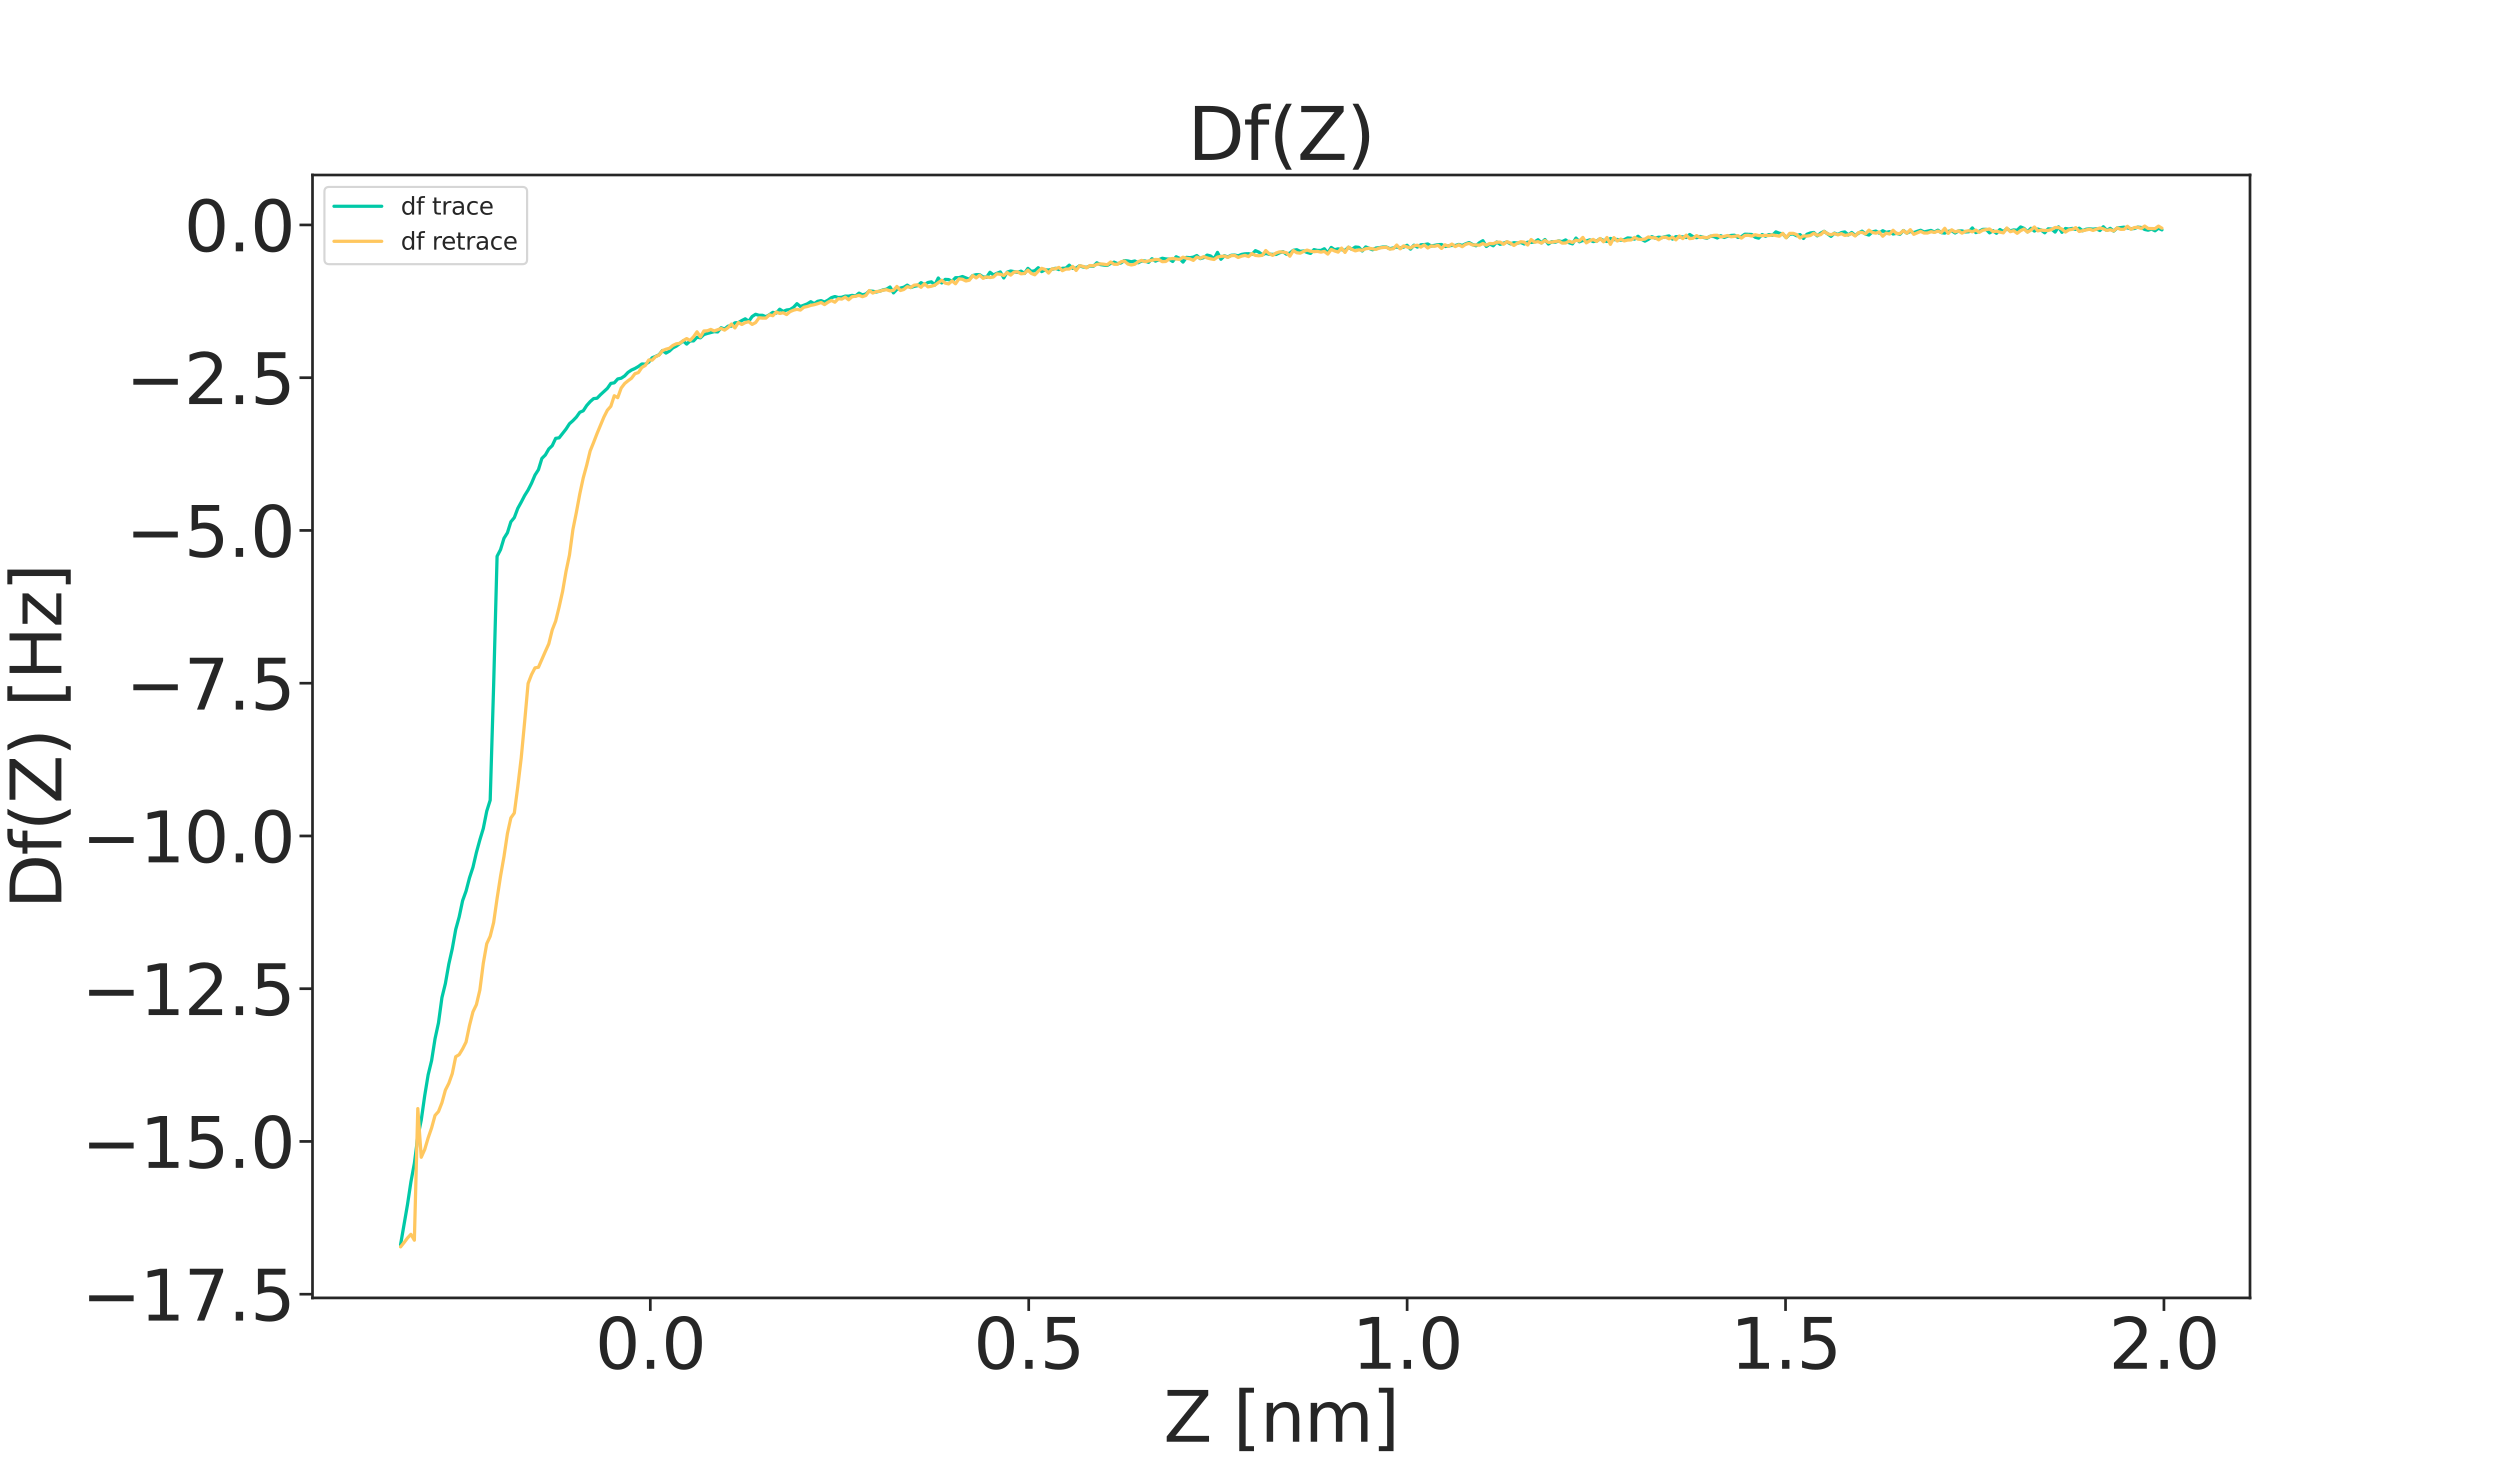 <?xml version="1.0" encoding="utf-8" standalone="no"?>
<!DOCTYPE svg PUBLIC "-//W3C//DTD SVG 1.1//EN"
  "http://www.w3.org/Graphics/SVG/1.1/DTD/svg11.dtd">
<svg xmlns:xlink="http://www.w3.org/1999/xlink" width="1728pt" height="1008pt" viewBox="0 0 1728 1008" xmlns="http://www.w3.org/2000/svg" version="1.1">
 <defs>
  <style type="text/css">*{stroke-linejoin: round; stroke-linecap: butt}</style>
 </defs>
 <g id="figure_1">
  <g id="patch_1">
   <path d="M 0 1008 
L 1728 1008 
L 1728 0 
L 0 0 
z
" style="fill: #ffffff"/>
  </g>
  <g id="axes_1">
   <g id="patch_2">
    <path d="M 216 897.12 
L 1555.2 897.12 
L 1555.2 120.96 
L 216 120.96 
L 216 897.12 
z
" style="fill: none"/>
   </g>
   <g id="matplotlib.axis_1">
    <g id="xtick_1">
     <g id="line2d_1">
      <defs>
       <path id="m5254624cbb" d="M 0 0 
L 0 9 
" style="stroke: #262626; stroke-width: 1.875"/>
      </defs>
      <g>
       <use xlink:href="#m5254624cbb" x="449.499" y="897.12" style="fill: #262626; stroke: #262626; stroke-width: 1.875"/>
      </g>
     </g>
     <g id="text_1">
      <!-- 0.0 -->
      <g style="fill: #262626" transform="translate(411.331 946.092)scale(0.48 -0.48)">
       <defs>
        <path id="DejaVuSans-30" d="M 2034 4250 
Q 1547 4250 1301 3770 
Q 1056 3291 1056 2328 
Q 1056 1369 1301 889 
Q 1547 409 2034 409 
Q 2525 409 2770 889 
Q 3016 1369 3016 2328 
Q 3016 3291 2770 3770 
Q 2525 4250 2034 4250 
z
M 2034 4750 
Q 2819 4750 3233 4129 
Q 3647 3509 3647 2328 
Q 3647 1150 3233 529 
Q 2819 -91 2034 -91 
Q 1250 -91 836 529 
Q 422 1150 422 2328 
Q 422 3509 836 4129 
Q 1250 4750 2034 4750 
z
" transform="scale(0.016)"/>
        <path id="DejaVuSans-2e" d="M 684 794 
L 1344 794 
L 1344 0 
L 684 0 
L 684 794 
z
" transform="scale(0.016)"/>
       </defs>
       <use xlink:href="#DejaVuSans-30"/>
       <use xlink:href="#DejaVuSans-2e" x="63.623"/>
       <use xlink:href="#DejaVuSans-30" x="95.41"/>
      </g>
     </g>
    </g>
    <g id="xtick_2">
     <g id="line2d_2">
      <g>
       <use xlink:href="#m5254624cbb" x="711.053" y="897.12" style="fill: #262626; stroke: #262626; stroke-width: 1.875"/>
      </g>
     </g>
     <g id="text_2">
      <!-- 0.5 -->
      <g style="fill: #262626" transform="translate(672.885 946.092)scale(0.48 -0.48)">
       <defs>
        <path id="DejaVuSans-35" d="M 691 4666 
L 3169 4666 
L 3169 4134 
L 1269 4134 
L 1269 2991 
Q 1406 3038 1543 3061 
Q 1681 3084 1819 3084 
Q 2600 3084 3056 2656 
Q 3513 2228 3513 1497 
Q 3513 744 3044 326 
Q 2575 -91 1722 -91 
Q 1428 -91 1123 -41 
Q 819 9 494 109 
L 494 744 
Q 775 591 1075 516 
Q 1375 441 1709 441 
Q 2250 441 2565 725 
Q 2881 1009 2881 1497 
Q 2881 1984 2565 2268 
Q 2250 2553 1709 2553 
Q 1456 2553 1204 2497 
Q 953 2441 691 2322 
L 691 4666 
z
" transform="scale(0.016)"/>
       </defs>
       <use xlink:href="#DejaVuSans-30"/>
       <use xlink:href="#DejaVuSans-2e" x="63.623"/>
       <use xlink:href="#DejaVuSans-35" x="95.41"/>
      </g>
     </g>
    </g>
    <g id="xtick_3">
     <g id="line2d_3">
      <g>
       <use xlink:href="#m5254624cbb" x="972.607" y="897.12" style="fill: #262626; stroke: #262626; stroke-width: 1.875"/>
      </g>
     </g>
     <g id="text_3">
      <!-- 1.0 -->
      <g style="fill: #262626" transform="translate(934.439 946.092)scale(0.48 -0.48)">
       <defs>
        <path id="DejaVuSans-31" d="M 794 531 
L 1825 531 
L 1825 4091 
L 703 3866 
L 703 4441 
L 1819 4666 
L 2450 4666 
L 2450 531 
L 3481 531 
L 3481 0 
L 794 0 
L 794 531 
z
" transform="scale(0.016)"/>
       </defs>
       <use xlink:href="#DejaVuSans-31"/>
       <use xlink:href="#DejaVuSans-2e" x="63.623"/>
       <use xlink:href="#DejaVuSans-30" x="95.41"/>
      </g>
     </g>
    </g>
    <g id="xtick_4">
     <g id="line2d_4">
      <g>
       <use xlink:href="#m5254624cbb" x="1234.161" y="897.12" style="fill: #262626; stroke: #262626; stroke-width: 1.875"/>
      </g>
     </g>
     <g id="text_4">
      <!-- 1.5 -->
      <g style="fill: #262626" transform="translate(1195.994 946.092)scale(0.48 -0.48)">
       <use xlink:href="#DejaVuSans-31"/>
       <use xlink:href="#DejaVuSans-2e" x="63.623"/>
       <use xlink:href="#DejaVuSans-35" x="95.41"/>
      </g>
     </g>
    </g>
    <g id="xtick_5">
     <g id="line2d_5">
      <g>
       <use xlink:href="#m5254624cbb" x="1495.715" y="897.12" style="fill: #262626; stroke: #262626; stroke-width: 1.875"/>
      </g>
     </g>
     <g id="text_5">
      <!-- 2.0 -->
      <g style="fill: #262626" transform="translate(1457.548 946.092)scale(0.48 -0.48)">
       <defs>
        <path id="DejaVuSans-32" d="M 1228 531 
L 3431 531 
L 3431 0 
L 469 0 
L 469 531 
Q 828 903 1448 1529 
Q 2069 2156 2228 2338 
Q 2531 2678 2651 2914 
Q 2772 3150 2772 3378 
Q 2772 3750 2511 3984 
Q 2250 4219 1831 4219 
Q 1534 4219 1204 4116 
Q 875 4013 500 3803 
L 500 4441 
Q 881 4594 1212 4672 
Q 1544 4750 1819 4750 
Q 2544 4750 2975 4387 
Q 3406 4025 3406 3419 
Q 3406 3131 3298 2873 
Q 3191 2616 2906 2266 
Q 2828 2175 2409 1742 
Q 1991 1309 1228 531 
z
" transform="scale(0.016)"/>
       </defs>
       <use xlink:href="#DejaVuSans-32"/>
       <use xlink:href="#DejaVuSans-2e" x="63.623"/>
       <use xlink:href="#DejaVuSans-30" x="95.41"/>
      </g>
     </g>
    </g>
    <g id="text_6">
     <!-- Z [nm] -->
     <g style="fill: #262626" transform="translate(804.217 996.548)scale(0.48 -0.48)">
      <defs>
       <path id="DejaVuSans-5a" d="M 359 4666 
L 4025 4666 
L 4025 4184 
L 1075 531 
L 4097 531 
L 4097 0 
L 288 0 
L 288 481 
L 3238 4134 
L 359 4134 
L 359 4666 
z
" transform="scale(0.016)"/>
       <path id="DejaVuSans-20" transform="scale(0.016)"/>
       <path id="DejaVuSans-5b" d="M 550 4863 
L 1875 4863 
L 1875 4416 
L 1125 4416 
L 1125 -397 
L 1875 -397 
L 1875 -844 
L 550 -844 
L 550 4863 
z
" transform="scale(0.016)"/>
       <path id="DejaVuSans-6e" d="M 3513 2113 
L 3513 0 
L 2938 0 
L 2938 2094 
Q 2938 2591 2744 2837 
Q 2550 3084 2163 3084 
Q 1697 3084 1428 2787 
Q 1159 2491 1159 1978 
L 1159 0 
L 581 0 
L 581 3500 
L 1159 3500 
L 1159 2956 
Q 1366 3272 1645 3428 
Q 1925 3584 2291 3584 
Q 2894 3584 3203 3211 
Q 3513 2838 3513 2113 
z
" transform="scale(0.016)"/>
       <path id="DejaVuSans-6d" d="M 3328 2828 
Q 3544 3216 3844 3400 
Q 4144 3584 4550 3584 
Q 5097 3584 5394 3201 
Q 5691 2819 5691 2113 
L 5691 0 
L 5113 0 
L 5113 2094 
Q 5113 2597 4934 2840 
Q 4756 3084 4391 3084 
Q 3944 3084 3684 2787 
Q 3425 2491 3425 1978 
L 3425 0 
L 2847 0 
L 2847 2094 
Q 2847 2600 2669 2842 
Q 2491 3084 2119 3084 
Q 1678 3084 1418 2786 
Q 1159 2488 1159 1978 
L 1159 0 
L 581 0 
L 581 3500 
L 1159 3500 
L 1159 2956 
Q 1356 3278 1631 3431 
Q 1906 3584 2284 3584 
Q 2666 3584 2933 3390 
Q 3200 3197 3328 2828 
z
" transform="scale(0.016)"/>
       <path id="DejaVuSans-5d" d="M 1947 4863 
L 1947 -844 
L 622 -844 
L 622 -397 
L 1369 -397 
L 1369 4416 
L 622 4416 
L 622 4863 
L 1947 4863 
z
" transform="scale(0.016)"/>
      </defs>
      <use xlink:href="#DejaVuSans-5a"/>
      <use xlink:href="#DejaVuSans-20" x="68.506"/>
      <use xlink:href="#DejaVuSans-5b" x="100.293"/>
      <use xlink:href="#DejaVuSans-6e" x="139.307"/>
      <use xlink:href="#DejaVuSans-6d" x="202.686"/>
      <use xlink:href="#DejaVuSans-5d" x="300.098"/>
     </g>
    </g>
   </g>
   <g id="matplotlib.axis_2">
    <g id="ytick_1">
     <g id="line2d_6">
      <defs>
       <path id="m407e58be6c" d="M 0 0 
L -9 0 
" style="stroke: #262626; stroke-width: 1.875"/>
      </defs>
      <g>
       <use xlink:href="#m407e58be6c" x="216" y="894.553" style="fill: #262626; stroke: #262626; stroke-width: 1.875"/>
      </g>
     </g>
     <g id="text_7">
      <!-- −17.5 -->
      <g style="fill: #262626" transform="translate(56.403 912.79)scale(0.48 -0.48)">
       <defs>
        <path id="DejaVuSans-2212" d="M 678 2272 
L 4684 2272 
L 4684 1741 
L 678 1741 
L 678 2272 
z
" transform="scale(0.016)"/>
        <path id="DejaVuSans-37" d="M 525 4666 
L 3525 4666 
L 3525 4397 
L 1831 0 
L 1172 0 
L 2766 4134 
L 525 4134 
L 525 4666 
z
" transform="scale(0.016)"/>
       </defs>
       <use xlink:href="#DejaVuSans-2212"/>
       <use xlink:href="#DejaVuSans-31" x="83.789"/>
       <use xlink:href="#DejaVuSans-37" x="147.412"/>
       <use xlink:href="#DejaVuSans-2e" x="211.035"/>
       <use xlink:href="#DejaVuSans-35" x="242.822"/>
      </g>
     </g>
    </g>
    <g id="ytick_2">
     <g id="line2d_7">
      <g>
       <use xlink:href="#m407e58be6c" x="216" y="788.971" style="fill: #262626; stroke: #262626; stroke-width: 1.875"/>
      </g>
     </g>
     <g id="text_8">
      <!-- −15.0 -->
      <g style="fill: #262626" transform="translate(56.403 807.207)scale(0.48 -0.48)">
       <use xlink:href="#DejaVuSans-2212"/>
       <use xlink:href="#DejaVuSans-31" x="83.789"/>
       <use xlink:href="#DejaVuSans-35" x="147.412"/>
       <use xlink:href="#DejaVuSans-2e" x="211.035"/>
       <use xlink:href="#DejaVuSans-30" x="242.822"/>
      </g>
     </g>
    </g>
    <g id="ytick_3">
     <g id="line2d_8">
      <g>
       <use xlink:href="#m407e58be6c" x="216" y="683.388" style="fill: #262626; stroke: #262626; stroke-width: 1.875"/>
      </g>
     </g>
     <g id="text_9">
      <!-- −12.5 -->
      <g style="fill: #262626" transform="translate(56.403 701.625)scale(0.48 -0.48)">
       <use xlink:href="#DejaVuSans-2212"/>
       <use xlink:href="#DejaVuSans-31" x="83.789"/>
       <use xlink:href="#DejaVuSans-32" x="147.412"/>
       <use xlink:href="#DejaVuSans-2e" x="211.035"/>
       <use xlink:href="#DejaVuSans-35" x="242.822"/>
      </g>
     </g>
    </g>
    <g id="ytick_4">
     <g id="line2d_9">
      <g>
       <use xlink:href="#m407e58be6c" x="216" y="577.806" style="fill: #262626; stroke: #262626; stroke-width: 1.875"/>
      </g>
     </g>
     <g id="text_10">
      <!-- −10.0 -->
      <g style="fill: #262626" transform="translate(56.403 596.042)scale(0.48 -0.48)">
       <use xlink:href="#DejaVuSans-2212"/>
       <use xlink:href="#DejaVuSans-31" x="83.789"/>
       <use xlink:href="#DejaVuSans-30" x="147.412"/>
       <use xlink:href="#DejaVuSans-2e" x="211.035"/>
       <use xlink:href="#DejaVuSans-30" x="242.822"/>
      </g>
     </g>
    </g>
    <g id="ytick_5">
     <g id="line2d_10">
      <g>
       <use xlink:href="#m407e58be6c" x="216" y="472.223" style="fill: #262626; stroke: #262626; stroke-width: 1.875"/>
      </g>
     </g>
     <g id="text_11">
      <!-- −7.5 -->
      <g style="fill: #262626" transform="translate(86.942 490.459)scale(0.48 -0.48)">
       <use xlink:href="#DejaVuSans-2212"/>
       <use xlink:href="#DejaVuSans-37" x="83.789"/>
       <use xlink:href="#DejaVuSans-2e" x="147.412"/>
       <use xlink:href="#DejaVuSans-35" x="179.199"/>
      </g>
     </g>
    </g>
    <g id="ytick_6">
     <g id="line2d_11">
      <g>
       <use xlink:href="#m407e58be6c" x="216" y="366.641" style="fill: #262626; stroke: #262626; stroke-width: 1.875"/>
      </g>
     </g>
     <g id="text_12">
      <!-- −5.0 -->
      <g style="fill: #262626" transform="translate(86.942 384.877)scale(0.48 -0.48)">
       <use xlink:href="#DejaVuSans-2212"/>
       <use xlink:href="#DejaVuSans-35" x="83.789"/>
       <use xlink:href="#DejaVuSans-2e" x="147.412"/>
       <use xlink:href="#DejaVuSans-30" x="179.199"/>
      </g>
     </g>
    </g>
    <g id="ytick_7">
     <g id="line2d_12">
      <g>
       <use xlink:href="#m407e58be6c" x="216" y="261.058" style="fill: #262626; stroke: #262626; stroke-width: 1.875"/>
      </g>
     </g>
     <g id="text_13">
      <!-- −2.5 -->
      <g style="fill: #262626" transform="translate(86.942 279.294)scale(0.48 -0.48)">
       <use xlink:href="#DejaVuSans-2212"/>
       <use xlink:href="#DejaVuSans-32" x="83.789"/>
       <use xlink:href="#DejaVuSans-2e" x="147.412"/>
       <use xlink:href="#DejaVuSans-35" x="179.199"/>
      </g>
     </g>
    </g>
    <g id="ytick_8">
     <g id="line2d_13">
      <g>
       <use xlink:href="#m407e58be6c" x="216" y="155.475" style="fill: #262626; stroke: #262626; stroke-width: 1.875"/>
      </g>
     </g>
     <g id="text_14">
      <!-- 0.0 -->
      <g style="fill: #262626" transform="translate(127.165 173.712)scale(0.48 -0.48)">
       <use xlink:href="#DejaVuSans-30"/>
       <use xlink:href="#DejaVuSans-2e" x="63.623"/>
       <use xlink:href="#DejaVuSans-30" x="95.41"/>
      </g>
     </g>
    </g>
    <g id="text_15">
     <!-- Df(Z) [Hz] -->
     <g style="fill: #262626" transform="translate(42.42 628.136)rotate(-90)scale(0.48 -0.48)">
      <defs>
       <path id="DejaVuSans-44" d="M 1259 4147 
L 1259 519 
L 2022 519 
Q 2988 519 3436 956 
Q 3884 1394 3884 2338 
Q 3884 3275 3436 3711 
Q 2988 4147 2022 4147 
L 1259 4147 
z
M 628 4666 
L 1925 4666 
Q 3281 4666 3915 4102 
Q 4550 3538 4550 2338 
Q 4550 1131 3912 565 
Q 3275 0 1925 0 
L 628 0 
L 628 4666 
z
" transform="scale(0.016)"/>
       <path id="DejaVuSans-66" d="M 2375 4863 
L 2375 4384 
L 1825 4384 
Q 1516 4384 1395 4259 
Q 1275 4134 1275 3809 
L 1275 3500 
L 2222 3500 
L 2222 3053 
L 1275 3053 
L 1275 0 
L 697 0 
L 697 3053 
L 147 3053 
L 147 3500 
L 697 3500 
L 697 3744 
Q 697 4328 969 4595 
Q 1241 4863 1831 4863 
L 2375 4863 
z
" transform="scale(0.016)"/>
       <path id="DejaVuSans-28" d="M 1984 4856 
Q 1566 4138 1362 3434 
Q 1159 2731 1159 2009 
Q 1159 1288 1364 580 
Q 1569 -128 1984 -844 
L 1484 -844 
Q 1016 -109 783 600 
Q 550 1309 550 2009 
Q 550 2706 781 3412 
Q 1013 4119 1484 4856 
L 1984 4856 
z
" transform="scale(0.016)"/>
       <path id="DejaVuSans-29" d="M 513 4856 
L 1013 4856 
Q 1481 4119 1714 3412 
Q 1947 2706 1947 2009 
Q 1947 1309 1714 600 
Q 1481 -109 1013 -844 
L 513 -844 
Q 928 -128 1133 580 
Q 1338 1288 1338 2009 
Q 1338 2731 1133 3434 
Q 928 4138 513 4856 
z
" transform="scale(0.016)"/>
       <path id="DejaVuSans-48" d="M 628 4666 
L 1259 4666 
L 1259 2753 
L 3553 2753 
L 3553 4666 
L 4184 4666 
L 4184 0 
L 3553 0 
L 3553 2222 
L 1259 2222 
L 1259 0 
L 628 0 
L 628 4666 
z
" transform="scale(0.016)"/>
       <path id="DejaVuSans-7a" d="M 353 3500 
L 3084 3500 
L 3084 2975 
L 922 459 
L 3084 459 
L 3084 0 
L 275 0 
L 275 525 
L 2438 3041 
L 353 3041 
L 353 3500 
z
" transform="scale(0.016)"/>
      </defs>
      <use xlink:href="#DejaVuSans-44"/>
      <use xlink:href="#DejaVuSans-66" x="77.002"/>
      <use xlink:href="#DejaVuSans-28" x="112.207"/>
      <use xlink:href="#DejaVuSans-5a" x="151.221"/>
      <use xlink:href="#DejaVuSans-29" x="219.727"/>
      <use xlink:href="#DejaVuSans-20" x="258.74"/>
      <use xlink:href="#DejaVuSans-5b" x="290.527"/>
      <use xlink:href="#DejaVuSans-48" x="329.541"/>
      <use xlink:href="#DejaVuSans-7a" x="404.736"/>
      <use xlink:href="#DejaVuSans-5d" x="457.227"/>
     </g>
    </g>
   </g>
   <g id="line2d_14">
    <path d="M 276.873 860.339 
L 281.638 832.722 
L 284.02 816.944 
L 286.403 804.162 
L 288.785 785.901 
L 291.168 774.193 
L 293.55 757.39 
L 295.933 742.917 
L 298.315 733.122 
L 300.698 717.949 
L 303.08 706.997 
L 305.463 689.537 
L 307.845 679.843 
L 310.228 666.359 
L 312.61 655.769 
L 314.993 642.433 
L 317.375 633.794 
L 319.758 622.521 
L 322.14 615.905 
L 324.523 606.747 
L 326.905 599.488 
L 329.288 589.239 
L 331.67 580.518 
L 334.053 572.655 
L 336.435 560.681 
L 338.818 553.087 
L 341.2 473.775 
L 343.583 384.495 
L 345.965 379.922 
L 348.348 372.051 
L 350.73 368.255 
L 353.113 360.675 
L 355.495 357.754 
L 357.878 351.412 
L 360.26 347.098 
L 362.643 342.504 
L 365.025 338.694 
L 367.408 333.984 
L 369.79 328.359 
L 372.172 324.64 
L 374.555 316.85 
L 376.937 314.486 
L 379.32 310.341 
L 381.702 308.026 
L 384.085 302.981 
L 386.467 302.628 
L 391.232 296.574 
L 393.615 292.893 
L 395.997 290.783 
L 398.38 288.306 
L 400.762 284.977 
L 403.145 283.935 
L 405.527 280.3 
L 407.91 277.618 
L 410.292 275.521 
L 412.675 275.27 
L 415.057 272.804 
L 419.822 268.431 
L 422.205 265.009 
L 424.587 264.62 
L 426.97 261.936 
L 429.352 261.428 
L 431.735 259.859 
L 434.117 257.351 
L 436.5 255.756 
L 438.882 254.681 
L 441.265 253.307 
L 443.647 251.567 
L 446.03 251.73 
L 448.412 250.296 
L 450.795 247.271 
L 453.177 246.354 
L 455.56 245.224 
L 457.942 242.275 
L 460.325 244.053 
L 462.707 242.654 
L 465.09 240.444 
L 467.472 239.249 
L 472.237 235.689 
L 474.62 237.837 
L 477.002 235.639 
L 479.385 235.627 
L 481.767 233.064 
L 484.15 233.493 
L 486.532 231.239 
L 488.915 230.476 
L 493.68 229.238 
L 496.062 229.428 
L 498.445 226.55 
L 500.827 227.441 
L 503.21 225.447 
L 505.592 225.412 
L 507.975 223.13 
L 510.357 222.986 
L 512.74 221.564 
L 515.122 220.366 
L 517.505 222.125 
L 519.887 218.778 
L 522.27 217.23 
L 524.652 217.951 
L 527.035 217.929 
L 529.417 218.936 
L 531.8 217.555 
L 534.182 215.902 
L 536.565 216.366 
L 538.947 213.74 
L 541.33 215.27 
L 543.712 214.27 
L 546.095 213.96 
L 548.477 212.448 
L 550.86 209.9 
L 553.242 211.867 
L 558.007 210.041 
L 560.39 208.533 
L 562.772 209.9 
L 565.155 208.281 
L 567.537 207.781 
L 569.92 208.77 
L 572.302 207.46 
L 574.685 205.744 
L 577.067 204.961 
L 579.449 205.651 
L 581.832 205.476 
L 584.214 204.66 
L 586.597 204.73 
L 588.979 204.169 
L 591.362 204.537 
L 593.744 202.632 
L 596.127 203.785 
L 598.509 203.203 
L 600.892 201.163 
L 603.274 201.301 
L 605.657 201.819 
L 608.039 201.268 
L 610.422 200.334 
L 612.804 199.883 
L 615.187 198.367 
L 617.569 202.447 
L 619.952 199.956 
L 622.334 199.116 
L 624.717 198.53 
L 627.099 197.077 
L 629.482 198.754 
L 631.864 197.963 
L 634.247 197.45 
L 636.629 195.381 
L 639.012 196.743 
L 641.394 195.258 
L 643.777 194.8 
L 646.159 196.941 
L 648.542 192.149 
L 650.924 195.571 
L 653.307 193.112 
L 655.689 193.254 
L 658.072 194.427 
L 660.454 191.938 
L 662.837 191.929 
L 665.219 191.127 
L 669.984 193.031 
L 672.367 190.448 
L 674.749 189.856 
L 677.132 189.886 
L 679.514 191.459 
L 681.897 191.658 
L 684.279 188.204 
L 686.662 190.038 
L 689.044 188.937 
L 691.427 187.966 
L 693.809 192.117 
L 696.192 188.108 
L 698.574 187.311 
L 700.957 187.744 
L 703.339 188.307 
L 705.722 187.431 
L 708.104 188.998 
L 710.487 185.505 
L 712.869 187.62 
L 715.252 187.13 
L 717.634 185.043 
L 720.017 187.718 
L 722.399 186.51 
L 724.782 186.669 
L 727.164 186.165 
L 729.547 185.426 
L 731.929 186.355 
L 734.312 185.449 
L 736.694 185.362 
L 739.077 183.284 
L 741.459 185.486 
L 743.842 185.297 
L 746.224 183.704 
L 748.607 184.543 
L 750.989 184.799 
L 753.372 183.854 
L 755.754 184.041 
L 758.137 181.64 
L 760.519 182.852 
L 762.902 183.235 
L 765.284 183.475 
L 767.667 182.073 
L 770.049 181.189 
L 772.432 182.233 
L 774.814 181.752 
L 777.197 180.117 
L 779.579 180.382 
L 781.962 180.937 
L 784.344 180.387 
L 786.726 181.621 
L 789.109 180.356 
L 791.491 180.398 
L 793.874 181.343 
L 796.256 178.816 
L 798.639 180.487 
L 803.404 178.493 
L 805.786 178.981 
L 808.169 179.165 
L 810.551 180.728 
L 812.934 177.472 
L 815.316 178.568 
L 817.699 181.156 
L 820.081 177.891 
L 822.464 178.115 
L 824.846 177.737 
L 827.229 176.622 
L 829.611 178.78 
L 831.994 178.076 
L 834.376 176.319 
L 836.759 176.924 
L 839.141 178.897 
L 841.524 174.462 
L 843.906 179.21 
L 846.289 176.807 
L 848.671 177.598 
L 851.054 176.433 
L 853.436 176.308 
L 855.819 176.821 
L 858.201 175.844 
L 860.584 175.438 
L 862.966 175.364 
L 865.349 175.849 
L 867.731 173.261 
L 870.114 174.269 
L 872.496 176.072 
L 874.879 175.119 
L 877.261 175.744 
L 882.026 175.891 
L 884.409 174.743 
L 886.791 173.979 
L 889.174 175.694 
L 891.556 174.922 
L 893.939 173.021 
L 896.321 172.595 
L 898.704 173.757 
L 901.086 173.475 
L 903.469 174.484 
L 905.851 175.166 
L 908.234 172.535 
L 910.616 173.085 
L 912.999 173.12 
L 915.381 171.952 
L 917.764 174.9 
L 920.146 171.035 
L 922.529 172.635 
L 924.911 171.997 
L 929.676 173.105 
L 932.059 170.936 
L 934.441 172.337 
L 936.824 170.719 
L 939.206 170.97 
L 941.589 173.473 
L 943.971 170.667 
L 948.736 172.665 
L 951.119 171.426 
L 953.501 171.174 
L 955.884 170.731 
L 958.266 170.77 
L 960.649 171.913 
L 963.031 171.38 
L 965.414 170.712 
L 967.796 171.355 
L 970.179 170.811 
L 972.561 169.541 
L 974.944 172.216 
L 977.326 169.466 
L 979.709 170.795 
L 982.091 169.188 
L 984.474 169.066 
L 986.856 168.643 
L 989.238 170.034 
L 994.003 169.118 
L 996.386 168.993 
L 998.768 170.403 
L 1003.533 169.619 
L 1005.916 169.72 
L 1008.298 168.928 
L 1010.681 169.638 
L 1013.063 168.505 
L 1015.446 167.658 
L 1017.828 168.998 
L 1020.211 169.891 
L 1022.593 167.766 
L 1024.976 166.363 
L 1027.358 170.373 
L 1029.741 168.659 
L 1032.123 169.877 
L 1034.506 167.292 
L 1036.888 168.898 
L 1041.653 167.234 
L 1044.036 168.563 
L 1046.418 167.759 
L 1048.801 167.993 
L 1051.183 167.599 
L 1053.566 168.657 
L 1055.948 167.379 
L 1058.331 167.568 
L 1060.713 167.199 
L 1063.096 165.694 
L 1065.478 167.842 
L 1067.861 165.553 
L 1070.243 168.681 
L 1072.626 167.051 
L 1075.008 167.429 
L 1077.391 166.526 
L 1079.773 167.012 
L 1082.156 165.827 
L 1084.538 167.781 
L 1086.921 168.556 
L 1089.303 164.559 
L 1091.686 167.142 
L 1094.068 166.195 
L 1096.451 166.553 
L 1098.833 165.797 
L 1101.216 167.003 
L 1103.598 166.59 
L 1105.981 165.076 
L 1108.363 166.175 
L 1110.746 166.912 
L 1113.128 164.822 
L 1115.511 165.653 
L 1117.893 165.526 
L 1120.276 166.004 
L 1122.658 165.677 
L 1125.041 164.443 
L 1127.423 164.699 
L 1129.806 165.274 
L 1132.188 163.303 
L 1134.571 165.345 
L 1136.953 166.681 
L 1139.336 165.438 
L 1141.718 163.581 
L 1144.101 164.561 
L 1146.483 163.948 
L 1148.866 164.246 
L 1151.248 163.522 
L 1153.631 163.059 
L 1156.013 165.269 
L 1158.396 163.543 
L 1160.778 163.789 
L 1163.161 163.721 
L 1165.543 164.166 
L 1167.926 162.096 
L 1170.308 163.618 
L 1172.691 164.339 
L 1175.073 163.414 
L 1177.456 164.123 
L 1179.838 164.656 
L 1182.221 163.264 
L 1184.603 163.503 
L 1186.986 164.499 
L 1189.368 162.91 
L 1191.751 164.125 
L 1194.133 163.261 
L 1196.515 162.743 
L 1198.898 162.578 
L 1201.28 164.12 
L 1203.663 163.57 
L 1206.045 161.876 
L 1210.81 162.075 
L 1213.193 163.989 
L 1215.575 164.62 
L 1217.958 162.125 
L 1220.34 163.305 
L 1222.723 162.104 
L 1225.105 162.646 
L 1227.488 160.284 
L 1229.87 161.205 
L 1232.253 161.637 
L 1234.635 164.193 
L 1237.018 161.945 
L 1239.4 161.731 
L 1241.783 162.947 
L 1244.165 162.141 
L 1246.548 164.823 
L 1248.93 161.933 
L 1251.313 161.044 
L 1253.695 160.681 
L 1256.078 163.016 
L 1258.46 161.144 
L 1260.843 159.901 
L 1265.608 163.377 
L 1267.99 161.132 
L 1270.373 162.073 
L 1272.755 160.766 
L 1275.138 160.332 
L 1277.52 162.392 
L 1279.903 160.686 
L 1282.285 162.659 
L 1284.668 161.118 
L 1287.05 159.773 
L 1289.433 161.745 
L 1291.815 162.467 
L 1294.198 160.259 
L 1296.58 159.715 
L 1298.963 161.151 
L 1301.345 159.465 
L 1303.728 160.643 
L 1306.11 160.123 
L 1308.493 161.76 
L 1310.875 161.258 
L 1313.258 161.915 
L 1315.64 159.353 
L 1318.023 161.112 
L 1320.405 159.947 
L 1322.788 160.822 
L 1325.17 159.898 
L 1327.553 159.158 
L 1329.935 160.307 
L 1334.7 159.256 
L 1337.083 160.366 
L 1339.465 159.106 
L 1341.848 160.82 
L 1344.23 161.138 
L 1346.613 159.934 
L 1348.995 159.504 
L 1351.378 161.041 
L 1353.76 159.668 
L 1356.143 159.606 
L 1358.525 160.317 
L 1360.908 160.181 
L 1363.29 157.541 
L 1365.673 160.778 
L 1368.055 159.876 
L 1370.438 158.561 
L 1372.82 158.534 
L 1375.203 160.956 
L 1377.585 159.458 
L 1379.968 161.243 
L 1382.35 158.645 
L 1384.733 160.118 
L 1387.115 158.08 
L 1389.498 159.547 
L 1391.88 158.937 
L 1394.263 159.159 
L 1396.645 156.869 
L 1399.028 157.842 
L 1401.41 160.217 
L 1403.792 157.811 
L 1406.175 159.721 
L 1408.557 158.325 
L 1410.94 159.102 
L 1413.322 160.91 
L 1415.705 158.158 
L 1418.087 158.351 
L 1420.47 160.405 
L 1422.852 156.809 
L 1425.235 160.599 
L 1427.617 157.931 
L 1430 158.35 
L 1432.382 157.871 
L 1434.765 158.615 
L 1437.147 157.733 
L 1439.53 159.471 
L 1441.912 158.443 
L 1444.295 158.168 
L 1446.677 158.42 
L 1449.06 158.135 
L 1451.442 159.341 
L 1453.825 156.732 
L 1456.207 159.25 
L 1458.59 157.825 
L 1460.972 159.708 
L 1463.355 157.652 
L 1468.12 157.013 
L 1472.885 158.091 
L 1475.267 157.95 
L 1477.65 157.008 
L 1480.032 157.243 
L 1482.415 158.598 
L 1484.797 159.103 
L 1487.18 158.324 
L 1489.562 159.521 
L 1491.945 157.718 
L 1494.327 158.9 
L 1494.327 158.9 
" clip-path="url(#p9f8c54e4fe)" style="fill: none; stroke: #00c9a7; stroke-width: 2.25; stroke-linecap: round"/>
   </g>
   <g id="line2d_15">
    <path d="M 276.873 861.84 
L 279.255 858.903 
L 281.638 855.722 
L 284.02 853.174 
L 286.403 857.217 
L 288.785 766.258 
L 291.168 799.89 
L 293.55 794.574 
L 295.933 786.516 
L 298.315 779.65 
L 300.698 770.973 
L 303.08 768.302 
L 305.463 762.205 
L 307.845 753.479 
L 310.228 748.795 
L 312.61 742.074 
L 314.993 730.397 
L 317.375 728.964 
L 319.758 725.006 
L 322.14 720.253 
L 324.523 708.807 
L 326.905 699.382 
L 329.288 694.406 
L 331.67 684.357 
L 334.053 665.829 
L 336.435 652.309 
L 338.818 647.171 
L 341.2 637.664 
L 343.583 621.022 
L 345.965 605.671 
L 348.348 592.088 
L 350.73 576.172 
L 353.113 565.331 
L 355.495 561.977 
L 357.878 543.863 
L 360.26 523.934 
L 362.643 498.794 
L 365.025 472.405 
L 367.408 466.238 
L 369.79 461.632 
L 372.172 461.211 
L 376.937 450.304 
L 379.32 445.024 
L 381.702 435.403 
L 384.085 429.265 
L 386.467 419.543 
L 388.85 408.868 
L 391.232 394.986 
L 393.615 383.663 
L 395.997 366.017 
L 398.38 354.179 
L 400.762 341.337 
L 403.145 330.267 
L 405.527 321.547 
L 407.91 311.743 
L 410.292 305.852 
L 412.675 299.653 
L 417.44 288.225 
L 419.822 283.519 
L 422.205 280.837 
L 424.587 273.542 
L 426.97 274.854 
L 429.352 268.24 
L 431.735 265.125 
L 434.117 263.16 
L 436.5 261.43 
L 438.882 258.288 
L 441.265 257.52 
L 443.647 253.972 
L 446.03 252.614 
L 448.412 248.825 
L 450.795 248.921 
L 453.177 246.496 
L 455.56 245.425 
L 457.942 242.334 
L 460.325 241.366 
L 462.707 240.731 
L 465.09 238.763 
L 467.472 237.632 
L 469.855 237.31 
L 472.237 235.429 
L 474.62 234.028 
L 477.002 235.282 
L 479.385 232.75 
L 481.767 229.355 
L 484.15 232.855 
L 486.532 228.756 
L 488.915 228.652 
L 491.297 227.697 
L 493.68 228.762 
L 498.445 227.043 
L 500.827 228.197 
L 503.21 226.467 
L 505.592 223.967 
L 507.975 226.666 
L 510.357 222.927 
L 512.74 224.289 
L 515.122 222.987 
L 517.505 222.343 
L 519.887 224.241 
L 522.27 222.967 
L 524.652 219.679 
L 527.035 219.881 
L 529.417 219.878 
L 531.8 217.611 
L 534.182 218.222 
L 536.565 215.648 
L 538.947 216.677 
L 541.33 216.163 
L 543.712 217.419 
L 546.095 215.391 
L 548.477 214.388 
L 550.86 213.793 
L 553.242 214.325 
L 555.625 212.36 
L 558.007 211.873 
L 560.39 211.086 
L 562.772 210.606 
L 565.155 209.935 
L 567.537 209.076 
L 569.92 210.54 
L 572.302 208.906 
L 574.685 207.68 
L 577.067 208.876 
L 579.449 206.455 
L 581.832 206.758 
L 584.214 205.388 
L 586.597 207.202 
L 588.979 205.081 
L 591.362 204.774 
L 593.744 204.139 
L 596.127 205.061 
L 598.509 204.208 
L 600.892 200.812 
L 603.274 202.573 
L 605.657 201.531 
L 608.039 201.328 
L 610.422 200.545 
L 612.804 200.269 
L 615.187 201.061 
L 617.569 200.695 
L 619.952 197.984 
L 622.334 200.794 
L 624.717 200.096 
L 627.099 198.16 
L 629.482 198.723 
L 631.864 197.112 
L 634.247 196.86 
L 636.629 198.583 
L 639.012 196.064 
L 641.394 198.288 
L 643.777 197.848 
L 646.159 197.074 
L 650.924 193.697 
L 653.307 195.695 
L 655.689 196.231 
L 658.072 194.143 
L 660.454 196.133 
L 662.837 192.747 
L 665.219 193.045 
L 667.602 194.222 
L 669.984 193.686 
L 672.367 190.476 
L 674.749 192.112 
L 677.132 190.236 
L 679.514 192.383 
L 681.897 191.381 
L 684.279 191.829 
L 686.662 191.445 
L 689.044 189.293 
L 691.427 189.604 
L 693.809 190.41 
L 696.192 188.402 
L 698.574 190.152 
L 700.957 188.029 
L 703.339 187.886 
L 705.722 189.26 
L 708.104 189.003 
L 710.487 186.726 
L 712.869 188.994 
L 715.252 189.942 
L 717.634 187.494 
L 720.017 185.475 
L 722.399 186.261 
L 724.782 188.747 
L 727.164 185.818 
L 729.547 185.783 
L 731.929 184.822 
L 734.312 187.08 
L 736.694 185.985 
L 739.077 185.976 
L 741.459 184.146 
L 743.842 186.945 
L 746.224 183.623 
L 748.607 184.131 
L 750.989 185.156 
L 753.372 183.515 
L 755.754 183.763 
L 758.137 182.714 
L 760.519 182.407 
L 762.902 182.612 
L 765.284 183.028 
L 767.667 181.096 
L 770.049 182.687 
L 772.432 182.69 
L 774.814 180.97 
L 777.197 180.417 
L 779.579 182.517 
L 781.962 183.152 
L 784.344 182.649 
L 786.726 180.868 
L 789.109 179.993 
L 791.491 180.878 
L 798.639 179.358 
L 801.021 179.431 
L 803.404 180.873 
L 805.786 180.728 
L 808.169 178.981 
L 810.551 178.664 
L 815.316 179.327 
L 817.699 177.759 
L 820.081 178.55 
L 822.464 178.896 
L 824.846 179.976 
L 827.229 177.703 
L 829.611 178.508 
L 831.994 177.371 
L 834.376 178.284 
L 836.759 178.909 
L 839.141 179.364 
L 841.524 177.675 
L 843.906 177.192 
L 846.289 177.007 
L 848.671 177.876 
L 851.054 176.711 
L 853.436 176.542 
L 855.819 177.974 
L 858.201 177.036 
L 860.584 176.506 
L 862.966 177.342 
L 865.349 175.301 
L 867.731 176.555 
L 870.114 176.776 
L 872.496 176.481 
L 874.879 173.161 
L 877.261 175.355 
L 879.644 176.511 
L 882.026 174.882 
L 884.409 174.083 
L 886.791 174.234 
L 889.174 174.625 
L 891.556 177.093 
L 893.939 173.18 
L 896.321 174.698 
L 898.704 174.99 
L 901.086 173.778 
L 903.469 172.843 
L 905.851 173.641 
L 908.234 173.969 
L 910.616 173.756 
L 912.999 174.278 
L 915.381 173.773 
L 917.764 175.624 
L 920.146 172.426 
L 922.529 173.493 
L 924.911 174.264 
L 927.294 171.473 
L 929.676 174.478 
L 932.059 170.787 
L 934.441 172.39 
L 936.824 173.414 
L 939.206 172.712 
L 941.589 172.996 
L 943.971 171.94 
L 946.354 171.631 
L 951.119 172.393 
L 953.501 171.381 
L 955.884 171.075 
L 958.266 170.883 
L 960.649 172.182 
L 963.031 171.92 
L 965.414 169.365 
L 967.796 171.982 
L 970.179 169.95 
L 974.944 171.42 
L 977.326 169.915 
L 979.709 169.488 
L 982.091 170.809 
L 984.474 169.29 
L 986.856 171.424 
L 989.238 169.983 
L 991.621 170.26 
L 994.003 169.558 
L 996.386 171.711 
L 998.768 169.215 
L 1001.151 170.23 
L 1003.533 168.683 
L 1005.916 170.437 
L 1008.298 169.213 
L 1010.681 170.517 
L 1013.063 168.871 
L 1015.446 168.233 
L 1017.828 169.327 
L 1020.211 169.271 
L 1022.593 169.507 
L 1024.976 168.297 
L 1027.358 169.455 
L 1029.741 168.294 
L 1032.123 168.447 
L 1034.506 167.436 
L 1036.888 167.345 
L 1039.271 168.844 
L 1041.653 167.042 
L 1044.036 167.972 
L 1046.418 169.687 
L 1048.801 168.109 
L 1051.183 167.07 
L 1053.566 167.367 
L 1055.948 169.346 
L 1058.331 165.546 
L 1060.713 167.427 
L 1063.096 167.02 
L 1065.478 168.022 
L 1067.861 166.184 
L 1070.243 167.599 
L 1072.626 167.344 
L 1077.391 166.546 
L 1079.773 168.051 
L 1082.156 167.973 
L 1084.538 166.706 
L 1086.921 167.606 
L 1089.303 166.048 
L 1091.686 166.508 
L 1094.068 164.102 
L 1096.451 167.887 
L 1098.833 166.439 
L 1101.216 165.48 
L 1103.598 166.915 
L 1105.981 164.81 
L 1108.363 167.147 
L 1110.746 164.149 
L 1113.128 168.896 
L 1115.511 164.241 
L 1117.893 166.602 
L 1120.276 165.256 
L 1122.658 166.533 
L 1125.041 165.934 
L 1127.423 165.856 
L 1129.806 164.108 
L 1132.188 165.316 
L 1134.571 165.527 
L 1136.953 165.281 
L 1139.336 163.786 
L 1141.718 164.338 
L 1144.101 164.325 
L 1146.483 165.756 
L 1148.866 164.156 
L 1151.248 163.889 
L 1153.631 165.048 
L 1156.013 163.978 
L 1158.396 165.788 
L 1160.778 163.104 
L 1163.161 164.941 
L 1165.543 162.544 
L 1167.926 164.942 
L 1170.308 164.649 
L 1172.691 162.84 
L 1175.073 164.191 
L 1177.456 163.945 
L 1179.838 164.35 
L 1182.221 163.356 
L 1184.603 162.671 
L 1186.986 162.614 
L 1189.368 163.782 
L 1191.751 163.392 
L 1194.133 162.778 
L 1196.515 163.671 
L 1198.898 163.367 
L 1201.28 162.881 
L 1203.663 164.572 
L 1206.045 162.748 
L 1208.428 162.622 
L 1210.81 163.146 
L 1213.193 162.241 
L 1215.575 162.797 
L 1217.958 162.919 
L 1220.34 162.684 
L 1222.723 162.809 
L 1225.105 162.358 
L 1229.87 163.281 
L 1232.253 161.265 
L 1234.635 164.371 
L 1237.018 161.296 
L 1239.4 161.279 
L 1241.783 162.106 
L 1244.165 164.476 
L 1246.548 163.074 
L 1248.93 163.183 
L 1251.313 162.788 
L 1253.695 161.237 
L 1256.078 162.623 
L 1258.46 162.2 
L 1260.843 159.964 
L 1263.225 161.584 
L 1265.608 162.273 
L 1267.99 161.37 
L 1270.373 162.352 
L 1272.755 161.515 
L 1275.138 162.75 
L 1277.52 162.305 
L 1279.903 161.424 
L 1282.285 163.101 
L 1284.668 160.732 
L 1287.05 160.669 
L 1289.433 161.654 
L 1291.815 159.086 
L 1294.198 160.688 
L 1296.58 161.176 
L 1298.963 160.333 
L 1301.345 163.284 
L 1303.728 161.119 
L 1306.11 161.802 
L 1308.493 159.16 
L 1310.875 161.425 
L 1313.258 161.413 
L 1315.64 159.362 
L 1318.023 161.237 
L 1320.405 158.758 
L 1322.788 161.982 
L 1327.553 159.957 
L 1329.935 161.095 
L 1332.318 161.074 
L 1334.7 160.166 
L 1337.083 160.64 
L 1339.465 159.75 
L 1341.848 160.676 
L 1344.23 157.792 
L 1346.613 161.347 
L 1348.995 158.83 
L 1351.378 160.287 
L 1353.76 159.592 
L 1356.143 161.162 
L 1358.525 159.853 
L 1360.908 159.462 
L 1363.29 160.226 
L 1365.673 159.025 
L 1368.055 160.571 
L 1370.438 159.152 
L 1375.203 158.266 
L 1377.585 160.123 
L 1379.968 159.777 
L 1382.35 160.443 
L 1384.733 160.956 
L 1387.115 157.579 
L 1389.498 160.155 
L 1391.88 159.468 
L 1394.263 161.262 
L 1396.645 159.442 
L 1399.028 158.308 
L 1401.41 160.435 
L 1403.792 159.091 
L 1406.175 156.888 
L 1408.557 159.59 
L 1410.94 159.052 
L 1413.322 159.285 
L 1415.705 159.295 
L 1418.087 158.643 
L 1420.47 157.24 
L 1422.852 157.311 
L 1425.235 158.381 
L 1427.617 160.401 
L 1430 158.891 
L 1432.382 158.509 
L 1434.765 157.339 
L 1437.147 159.997 
L 1441.912 158.956 
L 1444.295 158.41 
L 1446.677 159.279 
L 1451.442 157.6 
L 1453.825 158.186 
L 1456.207 159.295 
L 1458.59 158.814 
L 1460.972 159.58 
L 1463.355 157.506 
L 1465.737 158.53 
L 1468.12 158.509 
L 1470.502 156.415 
L 1472.885 158.486 
L 1475.267 157.31 
L 1477.65 157.069 
L 1480.032 157.943 
L 1482.415 156.24 
L 1484.797 157.916 
L 1489.562 158.047 
L 1491.945 156.288 
L 1494.327 157.744 
L 1494.327 157.744 
" clip-path="url(#p9f8c54e4fe)" style="fill: none; stroke: #ffc75f; stroke-width: 2.25; stroke-linecap: round"/>
   </g>
   <g id="patch_3">
    <path d="M 216 897.12 
L 216 120.96 
" style="fill: none; stroke: #262626; stroke-width: 1.875; stroke-linejoin: miter; stroke-linecap: square"/>
   </g>
   <g id="patch_4">
    <path d="M 1555.2 897.12 
L 1555.2 120.96 
" style="fill: none; stroke: #262626; stroke-width: 1.875; stroke-linejoin: miter; stroke-linecap: square"/>
   </g>
   <g id="patch_5">
    <path d="M 216 897.12 
L 1555.2 897.12 
" style="fill: none; stroke: #262626; stroke-width: 1.875; stroke-linejoin: miter; stroke-linecap: square"/>
   </g>
   <g id="patch_6">
    <path d="M 216 120.96 
L 1555.2 120.96 
" style="fill: none; stroke: #262626; stroke-width: 1.875; stroke-linejoin: miter; stroke-linecap: square"/>
   </g>
   <g id="text_16">
    <!-- Df(Z) -->
    <g style="fill: #262626" transform="translate(820.916 110.562)scale(0.5 -0.5)">
     <use xlink:href="#DejaVuSans-44"/>
     <use xlink:href="#DejaVuSans-66" x="77.002"/>
     <use xlink:href="#DejaVuSans-28" x="112.207"/>
     <use xlink:href="#DejaVuSans-5a" x="151.221"/>
     <use xlink:href="#DejaVuSans-29" x="219.727"/>
    </g>
   </g>
   <g id="legend_1">
    <g id="patch_7">
     <path d="M 227.55 182.598 
L 361.03 182.598 
Q 364.33 182.598 364.33 179.298 
L 364.33 132.51 
Q 364.33 129.21 361.03 129.21 
L 227.55 129.21 
Q 224.25 129.21 224.25 132.51 
L 224.25 179.298 
Q 224.25 182.598 227.55 182.598 
z
" style="fill: #ffffff; opacity: 0.8; stroke: #cccccc; stroke-width: 1.5; stroke-linejoin: miter"/>
    </g>
    <g id="line2d_16">
     <path d="M 230.85 142.572 
L 247.35 142.572 
L 263.85 142.572 
" style="fill: none; stroke: #00c9a7; stroke-width: 2.25; stroke-linecap: round"/>
    </g>
    <g id="text_17">
     <!-- df trace -->
     <g style="fill: #262626" transform="translate(277.05 148.347)scale(0.165 -0.165)">
      <defs>
       <path id="DejaVuSans-64" d="M 2906 2969 
L 2906 4863 
L 3481 4863 
L 3481 0 
L 2906 0 
L 2906 525 
Q 2725 213 2448 61 
Q 2172 -91 1784 -91 
Q 1150 -91 751 415 
Q 353 922 353 1747 
Q 353 2572 751 3078 
Q 1150 3584 1784 3584 
Q 2172 3584 2448 3432 
Q 2725 3281 2906 2969 
z
M 947 1747 
Q 947 1113 1208 752 
Q 1469 391 1925 391 
Q 2381 391 2643 752 
Q 2906 1113 2906 1747 
Q 2906 2381 2643 2742 
Q 2381 3103 1925 3103 
Q 1469 3103 1208 2742 
Q 947 2381 947 1747 
z
" transform="scale(0.016)"/>
       <path id="DejaVuSans-74" d="M 1172 4494 
L 1172 3500 
L 2356 3500 
L 2356 3053 
L 1172 3053 
L 1172 1153 
Q 1172 725 1289 603 
Q 1406 481 1766 481 
L 2356 481 
L 2356 0 
L 1766 0 
Q 1100 0 847 248 
Q 594 497 594 1153 
L 594 3053 
L 172 3053 
L 172 3500 
L 594 3500 
L 594 4494 
L 1172 4494 
z
" transform="scale(0.016)"/>
       <path id="DejaVuSans-72" d="M 2631 2963 
Q 2534 3019 2420 3045 
Q 2306 3072 2169 3072 
Q 1681 3072 1420 2755 
Q 1159 2438 1159 1844 
L 1159 0 
L 581 0 
L 581 3500 
L 1159 3500 
L 1159 2956 
Q 1341 3275 1631 3429 
Q 1922 3584 2338 3584 
Q 2397 3584 2469 3576 
Q 2541 3569 2628 3553 
L 2631 2963 
z
" transform="scale(0.016)"/>
       <path id="DejaVuSans-61" d="M 2194 1759 
Q 1497 1759 1228 1600 
Q 959 1441 959 1056 
Q 959 750 1161 570 
Q 1363 391 1709 391 
Q 2188 391 2477 730 
Q 2766 1069 2766 1631 
L 2766 1759 
L 2194 1759 
z
M 3341 1997 
L 3341 0 
L 2766 0 
L 2766 531 
Q 2569 213 2275 61 
Q 1981 -91 1556 -91 
Q 1019 -91 701 211 
Q 384 513 384 1019 
Q 384 1609 779 1909 
Q 1175 2209 1959 2209 
L 2766 2209 
L 2766 2266 
Q 2766 2663 2505 2880 
Q 2244 3097 1772 3097 
Q 1472 3097 1187 3025 
Q 903 2953 641 2809 
L 641 3341 
Q 956 3463 1253 3523 
Q 1550 3584 1831 3584 
Q 2591 3584 2966 3190 
Q 3341 2797 3341 1997 
z
" transform="scale(0.016)"/>
       <path id="DejaVuSans-63" d="M 3122 3366 
L 3122 2828 
Q 2878 2963 2633 3030 
Q 2388 3097 2138 3097 
Q 1578 3097 1268 2742 
Q 959 2388 959 1747 
Q 959 1106 1268 751 
Q 1578 397 2138 397 
Q 2388 397 2633 464 
Q 2878 531 3122 666 
L 3122 134 
Q 2881 22 2623 -34 
Q 2366 -91 2075 -91 
Q 1284 -91 818 406 
Q 353 903 353 1747 
Q 353 2603 823 3093 
Q 1294 3584 2113 3584 
Q 2378 3584 2631 3529 
Q 2884 3475 3122 3366 
z
" transform="scale(0.016)"/>
       <path id="DejaVuSans-65" d="M 3597 1894 
L 3597 1613 
L 953 1613 
Q 991 1019 1311 708 
Q 1631 397 2203 397 
Q 2534 397 2845 478 
Q 3156 559 3463 722 
L 3463 178 
Q 3153 47 2828 -22 
Q 2503 -91 2169 -91 
Q 1331 -91 842 396 
Q 353 884 353 1716 
Q 353 2575 817 3079 
Q 1281 3584 2069 3584 
Q 2775 3584 3186 3129 
Q 3597 2675 3597 1894 
z
M 3022 2063 
Q 3016 2534 2758 2815 
Q 2500 3097 2075 3097 
Q 1594 3097 1305 2825 
Q 1016 2553 972 2059 
L 3022 2063 
z
" transform="scale(0.016)"/>
      </defs>
      <use xlink:href="#DejaVuSans-64"/>
      <use xlink:href="#DejaVuSans-66" x="63.477"/>
      <use xlink:href="#DejaVuSans-20" x="98.682"/>
      <use xlink:href="#DejaVuSans-74" x="130.469"/>
      <use xlink:href="#DejaVuSans-72" x="169.678"/>
      <use xlink:href="#DejaVuSans-61" x="210.791"/>
      <use xlink:href="#DejaVuSans-63" x="272.07"/>
      <use xlink:href="#DejaVuSans-65" x="327.051"/>
     </g>
    </g>
    <g id="line2d_17">
     <path d="M 230.85 166.791 
L 247.35 166.791 
L 263.85 166.791 
" style="fill: none; stroke: #ffc75f; stroke-width: 2.25; stroke-linecap: round"/>
    </g>
    <g id="text_18">
     <!-- df retrace -->
     <g style="fill: #262626" transform="translate(277.05 172.566)scale(0.165 -0.165)">
      <use xlink:href="#DejaVuSans-64"/>
      <use xlink:href="#DejaVuSans-66" x="63.477"/>
      <use xlink:href="#DejaVuSans-20" x="98.682"/>
      <use xlink:href="#DejaVuSans-72" x="130.469"/>
      <use xlink:href="#DejaVuSans-65" x="169.332"/>
      <use xlink:href="#DejaVuSans-74" x="230.855"/>
      <use xlink:href="#DejaVuSans-72" x="270.064"/>
      <use xlink:href="#DejaVuSans-61" x="311.178"/>
      <use xlink:href="#DejaVuSans-63" x="372.457"/>
      <use xlink:href="#DejaVuSans-65" x="427.438"/>
     </g>
    </g>
   </g>
  </g>
 </g>
 <defs>
  <clipPath id="p9f8c54e4fe">
   <rect x="216" y="120.96" width="1339.2" height="776.16"/>
  </clipPath>
 </defs>
</svg>
